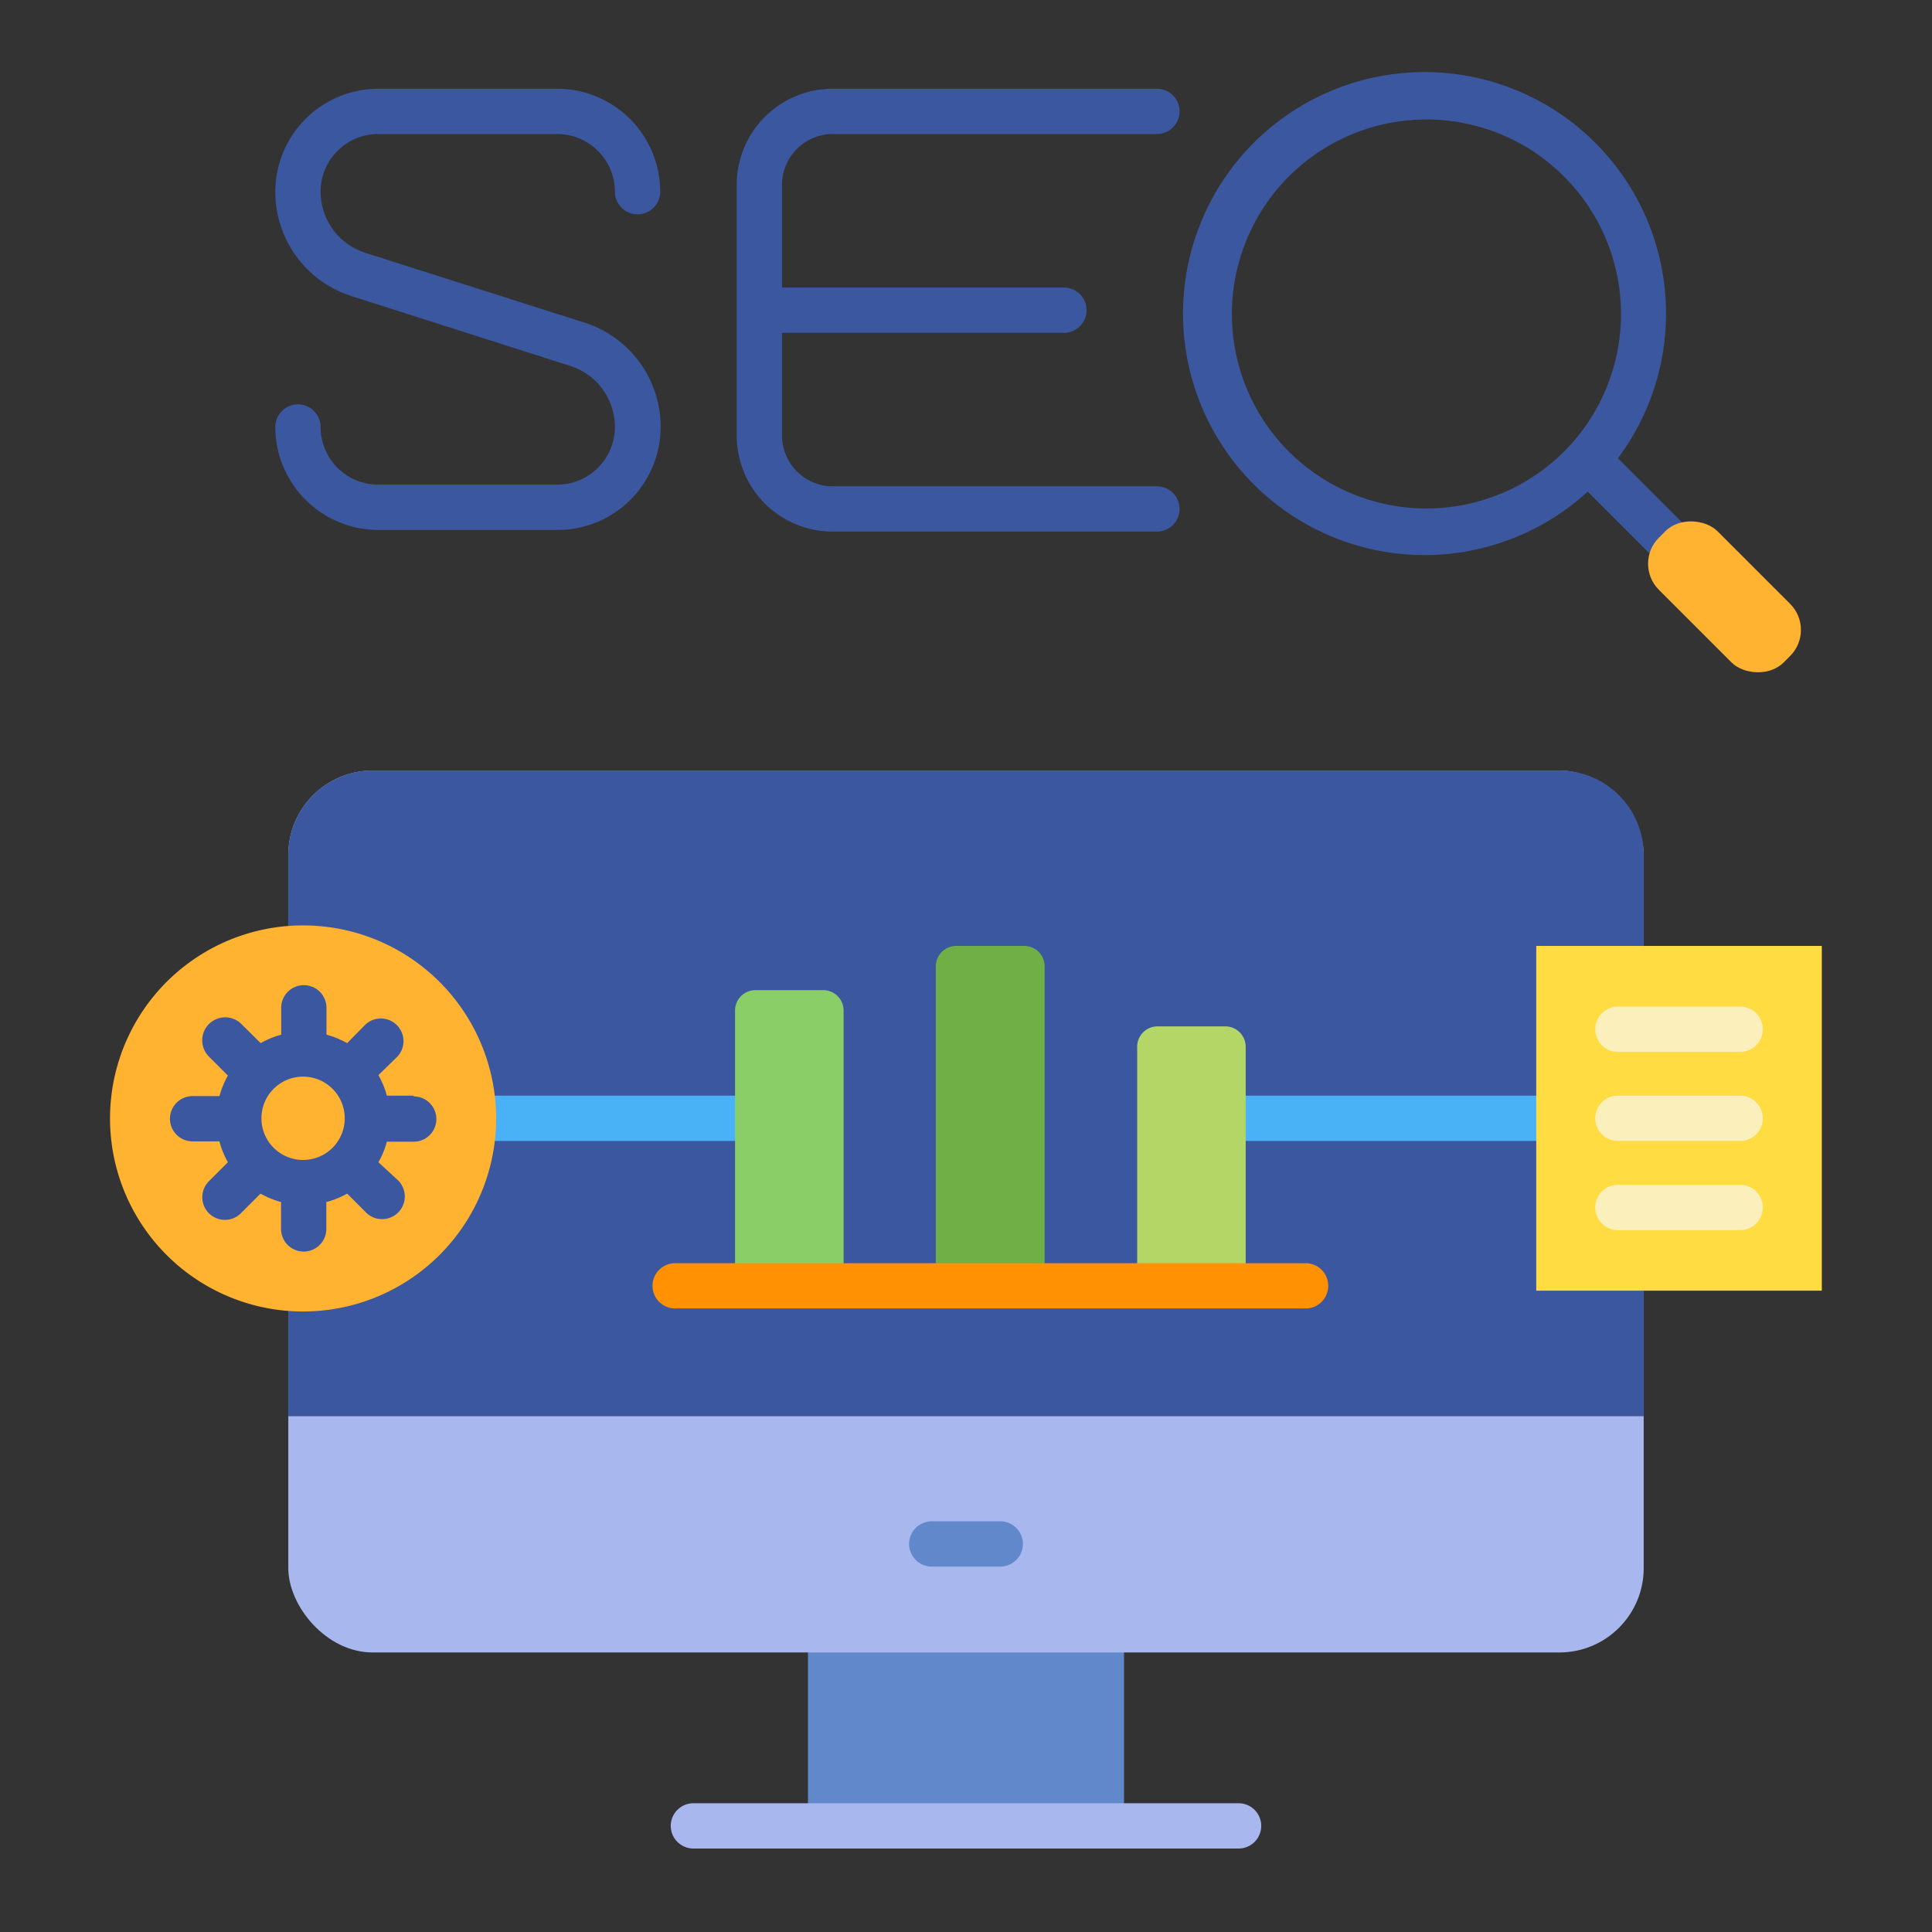 <svg xmlns="http://www.w3.org/2000/svg" viewBox="0 0 128 128"><rect x="0" y="0" width="128" height="128" fill="#333333" stroke="none"/><rect width="20.94" height="14.28" x="53.53" y="106.69" fill="#6288cc"/><rect width="89.8" height="58.43" x="19.1" y="51.05" fill="#a8b7ee" rx="5.59"/><path fill="#3b579f" d="M108.9,56.64V93.83H19.1V56.64a5.59,5.59,0,0,1,5.59-5.59h78.62A5.59,5.59,0,0,1,108.9,56.64Z"/><path fill="#6288cc" d="M66.27,103.79H61.73a1.5,1.5,0,0,1,0-3h4.54a1.5,1.5,0,0,1,0,3Z"/><path fill="#a8b7ee" d="M82.06,122.47H45.94a1.5,1.5,0,0,1,0-3H82.06a1.5,1.5,0,0,1,0,3Z"/><path fill="#49b2f7" d="M49.45 75.59H31.74a1.5 1.5 0 110-3H49.45a1.5 1.5 0 010 3zM102.43 75.59H80.7a1.5 1.5 0 010-3h21.73a1.5 1.5 0 010 3z"/><path fill="#8ace67" d="M50.05,65.6h4.49A1.35,1.35,0,0,1,55.89,67V85.19a0,0,0,0,1,0,0H48.7a0,0,0,0,1,0,0V67A1.35,1.35,0,0,1,50.05,65.6Z"/><path fill="#6faf45" d="M63.37,62.67h4.49A1.35,1.35,0,0,1,69.21,64V85.19a0,0,0,0,1,0,0H62a0,0,0,0,1,0,0V64A1.35,1.35,0,0,1,63.37,62.67Z"/><path fill="#b4d667" d="M76.69,68h4.49a1.35,1.35,0,0,1,1.35,1.35V85.19a0,0,0,0,1,0,0H75.34a0,0,0,0,1,0,0V69.38A1.35,1.35,0,0,1,76.69,68Z"/><rect width="18.92" height="22.84" x="101.78" y="62.67" fill="#ffdc41"/><path fill="#fbefbc" d="M115.29 69.69h-8.1a1.5 1.5 0 010-3h8.1a1.5 1.5 0 110 3zM115.29 75.59h-8.1a1.5 1.5 0 010-3h8.1a1.5 1.5 0 010 3zM115.29 81.5h-8.1a1.5 1.5 0 010-3h8.1a1.5 1.5 0 110 3z"/><path fill="#ffb331" d="M32.87,74.09A12.79,12.79,0,1,1,20.08,61.31,12.79,12.79,0,0,1,32.87,74.09Z"/><path fill="#3b579f" d="M27.41,72.59H25.63a5.81,5.81,0,0,0-.56-1.36L26.33,70a1.5,1.5,0,0,0-2.12-2.12L23,69.11a5.89,5.89,0,0,0-1.37-.56V66.77a1.5,1.5,0,0,0-3,0v1.78a6,6,0,0,0-1.36.56L16,67.85A1.5,1.5,0,0,0,13.84,70l1.26,1.26a5.81,5.81,0,0,0-.56,1.36H12.76a1.5,1.5,0,0,0,0,3h1.78A5.64,5.64,0,0,0,15.1,77l-1.26,1.26a1.5,1.5,0,0,0,1.06,2.56A1.48,1.48,0,0,0,16,80.34l1.26-1.26a6,6,0,0,0,1.36.56v1.78a1.5,1.5,0,0,0,3,0V79.64A5.89,5.89,0,0,0,23,79.08l1.26,1.26a1.48,1.48,0,0,0,1.06.43,1.5,1.5,0,0,0,1.06-2.56L25.07,77a5.64,5.64,0,0,0,.56-1.36h1.78a1.5,1.5,0,0,0,0-3Zm-7.33,4.26a2.76,2.76,0,1,1,2.76-2.76A2.76,2.76,0,0,1,20.08,76.85Z"/><path fill="#ff9102" d="M86.5,86.69H44.73a1.5,1.5,0,1,1,0-3H86.5a1.5,1.5,0,0,1,0,3Z"/><path fill="#3b579f" d="M36.92 35.11H25.05a6.83 6.83 0 01-6.81-6.82 1.5 1.5 0 013 0 3.82 3.82 0 003.81 3.82H36.92a3.83 3.83 0 003.82-3.82 4.25 4.25 0 00-3-4.06L23.3 19.62a7.24 7.24 0 01-5.06-6.92 6.83 6.83 0 016.81-6.82H36.92a6.83 6.83 0 016.82 6.82 1.5 1.5 0 01-3 0 3.83 3.83 0 00-3.82-3.82H25.05a3.82 3.82 0 00-3.81 3.82 4.25 4.25 0 003 4.06l14.47 4.61a7.24 7.24 0 015.06 6.92A6.83 6.83 0 0136.92 35.11zM76.65 32.22H55.17a3.37 3.37 0 01-3.36-3.36V22.05H70.49a1.5 1.5 0 000-3H51.81V12.24a3.37 3.37 0 013.36-3.36H76.65a1.5 1.5 0 000-3H55.17a6.36 6.36 0 00-6.36 6.36V28.86a6.36 6.36 0 006.36 6.36H76.65a1.5 1.5 0 000-3z"/><path fill="#3b579f" d="M113.26,36.43l-6.07-6.07a16,16,0,1,0-2,2.21l6,6a1.5,1.5,0,0,0,2.12,0A1.49,1.49,0,0,0,113.26,36.43ZM85.39,29.92a12.89,12.89,0,1,1,18.23,0A12.91,12.91,0,0,1,85.39,29.92Z"/><rect width="5.49" height="11.69" x="111.51" y="33.7" fill="#ffb331" rx="2.44" transform="rotate(-45 114.25 39.546)"/></svg>